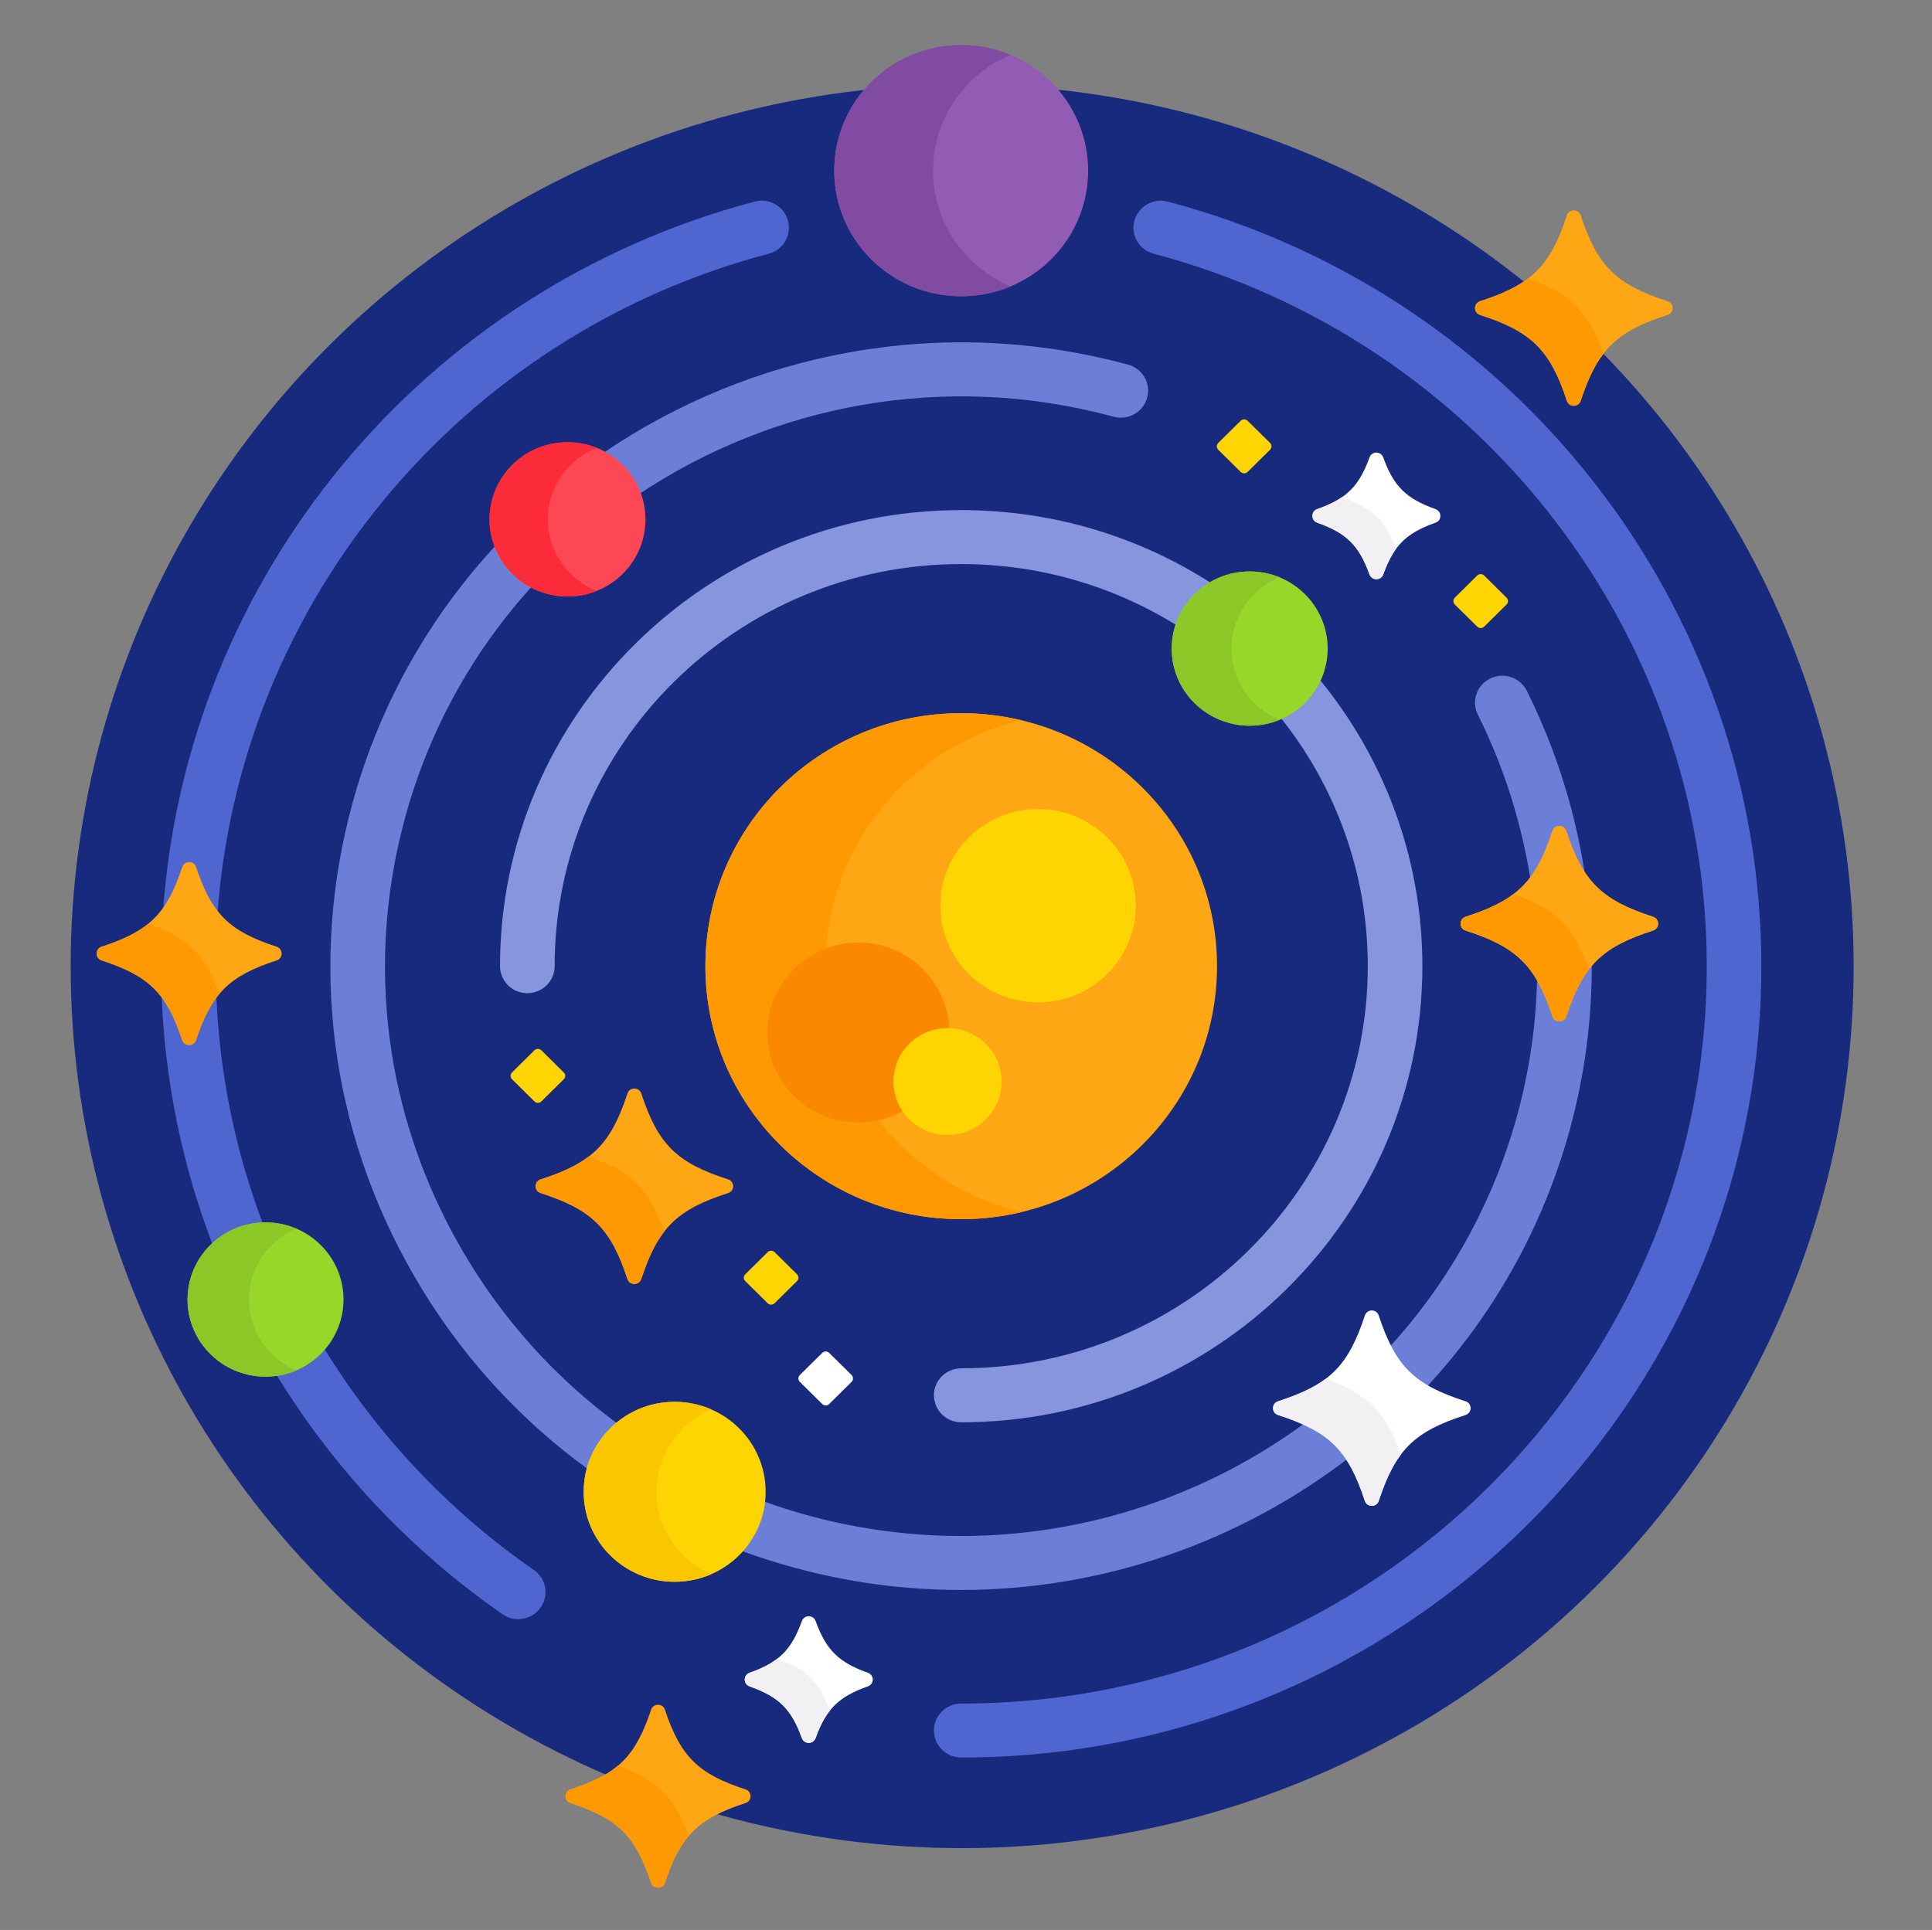 <?xml version="1.0" encoding="utf-8"?>
<!-- Generator: Adobe Illustrator 16.0.3, SVG Export Plug-In . SVG Version: 6.00 Build 0)  -->
<!DOCTYPE svg PUBLIC "-//W3C//DTD SVG 1.1//EN" "http://www.w3.org/Graphics/SVG/1.1/DTD/svg11.dtd">
<svg version="1.1" id="Layer_1" xmlns:svgjs="http://svgjs.com/svgjs"
	 xmlns="http://www.w3.org/2000/svg" xmlns:xlink="http://www.w3.org/1999/xlink" x="0px" y="0px" width="50.083px"
	 height="50.041px" viewBox="165.969 180.91 50.083 50.041" enable-background="new 165.969 180.91 50.083 50.041"
	 xml:space="preserve">
<rect x="165.969" y="180.91" width="50.083" height="50.041" fill="#808080" stroke="none"/>
<rect x="185.969" y="192.95" display="none" fill="#3083FC" width="35.094" height="35.002"/>
<g>
	<g>
		<ellipse fill="#172A7D" cx="190.911" cy="205.967" rx="23.11" ry="22.863"/>
	</g>
	<g>
		<path fill="#4F66D0" d="M190.886,226.481c-0.391,0-0.707-0.313-0.707-0.7c0-0.386,0.316-0.7,0.707-0.7
			c10.657,0,19.327-8.577,19.327-19.119c0-8.642-5.895-16.238-14.337-18.473c-0.377-0.099-0.602-0.483-0.5-0.856
			s0.489-0.595,0.866-0.495c9.061,2.397,15.386,10.549,15.386,19.825C211.628,217.277,202.323,226.481,190.886,226.481
			L190.886,226.481z"/>
	</g>
	<g>
		<path fill="#4F66D0" d="M170.871,207.914c-0.015,0-0.069-0.004-0.088-0.063c-0.177-0.533-0.368-0.925-0.627-1.231
			c0.075,2.291,0.539,4.527,1.348,6.625c0.337-0.328,0.796-0.533,1.303-0.545c-0.734-1.921-1.158-3.966-1.233-6.062
			c-0.251,0.303-0.438,0.69-0.612,1.212C170.942,207.909,170.888,207.914,170.871,207.914z"/>
		<path fill="#4F66D0" d="M186.396,186.632c-0.101-0.374-0.488-0.595-0.865-0.495c-8.615,2.28-14.758,9.764-15.34,18.468
			c0.24-0.3,0.422-0.677,0.591-1.187c0.019-0.058,0.074-0.063,0.088-0.063c0.018,0,0.071,0.005,0.09,0.063
			c0.182,0.545,0.376,0.942,0.643,1.251c0.554-8.099,6.274-15.059,14.292-17.181C186.274,187.39,186.498,187.006,186.396,186.632z"
			/>
		<path fill="#4F66D0" d="M179.81,221.62c-2.245-1.557-4.095-3.543-5.471-5.801c-0.304,0.364-0.744,0.613-1.241,0.676
			c1.479,2.441,3.476,4.589,5.898,6.271c0.124,0.087,0.266,0.127,0.405,0.127c0.224,0,0.442-0.103,0.58-0.298
			C180.207,222.279,180.129,221.843,179.81,221.62L179.81,221.62z"/>
	</g>
	<g>
		<path fill="#6C7FD8" d="M182.499,193.747c3.492-2.343,7.959-3.22,12.338-2.032c0.377,0.103,0.766-0.117,0.869-0.491
			c0.104-0.373-0.118-0.757-0.494-0.859c-4.853-1.317-9.803-0.317-13.646,2.319C181.999,192.907,182.335,193.287,182.499,193.747
			L182.499,193.747z"/>
		<path fill="#6C7FD8" d="M205.654,203.789c0.264-0.324,0.459-0.738,0.648-1.304c0.02-0.06,0.073-0.065,0.089-0.065
			s0.071,0.005,0.09,0.065c0.175,0.528,0.356,0.923,0.594,1.236c-0.241-1.688-0.751-3.343-1.528-4.9
			c-0.173-0.347-0.597-0.489-0.947-0.318c-0.351,0.17-0.494,0.59-0.321,0.937C204.968,200.822,205.427,202.29,205.654,203.789
			L205.654,203.789z"/>
		<path fill="#6C7FD8" d="M182.026,217.86c-1.657-1.21-3.058-2.764-4.11-4.591c-1.976-3.434-2.484-7.417-1.43-11.216
			c0.638-2.3,1.795-4.324,3.312-5.982c-0.433-0.222-0.77-0.603-0.935-1.064c-1.717,1.839-3.027,4.099-3.742,6.676
			c-1.153,4.16-0.598,8.521,1.565,12.279c1.167,2.029,2.728,3.749,4.578,5.081C181.385,218.571,181.657,218.158,182.026,217.86z"/>
		<path fill="#6C7FD8" d="M199.835,217.78c-2.549,1.885-5.685,2.957-8.953,2.957c-1.304,0-2.629-0.171-3.947-0.528
			c-0.416-0.113-0.824-0.243-1.224-0.39c-0.05,0.492-0.261,0.935-0.581,1.281c0.468,0.173,0.945,0.326,1.43,0.458
			c1.442,0.393,2.893,0.578,4.321,0.578c3.691,0,7.227-1.248,10.065-3.434C200.677,218.292,200.335,218.013,199.835,217.78
			L199.835,217.78z"/>
		<path fill="#6C7FD8" d="M206.481,207.234c-0.019,0.061-0.074,0.065-0.09,0.065s-0.069-0.005-0.089-0.065
			c-0.146-0.443-0.3-0.792-0.485-1.079c-0.016,1.246-0.191,2.495-0.529,3.714c-0.64,2.311-1.805,4.341-3.331,6.003
			c0.24,0.462,0.535,0.777,0.965,1.031c1.713-1.836,3.016-4.092,3.73-6.663c0.402-1.456,0.594-2.945,0.58-4.429
			C206.914,206.152,206.693,206.597,206.481,207.234L206.481,207.234z"/>
	</g>
	<g>
		<path fill="#8795DE" d="M200.136,198.478c-0.194,0.446-0.555,0.804-1.003,0.998c1.435,1.781,2.293,4.036,2.293,6.486
			c0,5.749-4.728,10.427-10.54,10.427c-0.391,0-0.707,0.313-0.707,0.699c0,0.387,0.316,0.701,0.707,0.701
			c6.592,0,11.955-5.306,11.955-11.827C202.842,203.125,201.826,200.518,200.136,198.478z"/>
		<path fill="#8795DE" d="M196.524,197.156c0.149-0.467,0.474-0.856,0.898-1.091c-1.879-1.22-4.125-1.929-6.536-1.929
			c-6.592,0-11.955,5.305-11.955,11.827c0,0.386,0.317,0.699,0.708,0.699c0.39,0,0.708-0.313,0.708-0.699
			c0-5.75,4.728-10.427,10.539-10.427C192.959,195.535,194.893,196.131,196.524,197.156z"/>
	</g>
	<g>
		<ellipse fill="#FEA613" cx="190.886" cy="205.962" rx="6.632" ry="6.56"/>
	</g>
	<path fill="#FE9901" d="M188.738,209.956c-1.259,0.282-2.516-0.492-2.813-1.737c-0.276-1.154,0.366-2.312,1.458-2.718
		c0.203-2.887,2.293-5.259,5.059-5.916c-0.5-0.118-1.019-0.183-1.555-0.183c-3.663,0-6.631,2.937-6.631,6.56
		c0,3.622,2.968,6.56,6.631,6.56c0.536,0,1.055-0.064,1.555-0.183C190.945,211.983,189.647,211.125,188.738,209.956L188.738,209.956
		z"/>
	<g>
		<ellipse fill="#97D729" cx="198.365" cy="197.727" rx="2.021" ry="2"/>
	</g>
	<g>
		<path fill="#8BC727" d="M197.89,197.727c0-0.834,0.517-1.547,1.249-1.848c-0.239-0.098-0.5-0.152-0.774-0.152
			c-1.116,0-2.023,0.896-2.023,2c0,1.105,0.907,2,2.023,2c0.274,0,0.535-0.055,0.774-0.153
			C198.407,199.273,197.89,198.559,197.89,197.727z"/>
	</g>
	<g>
		<ellipse fill="#97D729" cx="172.852" cy="214.605" rx="2.022" ry="2"/>
	</g>
	<g>
		<path fill="#8BC727" d="M172.423,214.606c0-0.826,0.505-1.534,1.226-1.84c-0.243-0.103-0.513-0.161-0.796-0.161
			c-1.116,0-2.021,0.896-2.021,2.001c0,1.104,0.905,2,2.021,2c0.283,0,0.553-0.058,0.796-0.161
			C172.928,216.138,172.423,215.431,172.423,214.606L172.423,214.606z"/>
	</g>
	<g>
		<ellipse fill="#925CB4" cx="190.886" cy="185.335" rx="3.291" ry="3.257"/>
	</g>
	<g>
		<path fill="#814BA2" d="M190.157,185.335c0-1.35,0.829-2.507,2.011-3.001c-0.395-0.165-0.826-0.256-1.281-0.256
			c-1.817,0-3.292,1.458-3.292,3.257c0,1.798,1.474,3.256,3.292,3.256c0.455,0,0.887-0.09,1.281-0.255
			C190.986,187.842,190.157,186.684,190.157,185.335L190.157,185.335z"/>
	</g>
	<g>
		<ellipse fill="#FED402" cx="183.458" cy="219.591" rx="2.359" ry="2.333"/>
	</g>
	<g>
		<path fill="#FAC600" d="M182.987,219.591c0-0.957,0.582-1.778,1.415-2.138c-0.289-0.126-0.608-0.195-0.944-0.195
			c-1.302,0-2.357,1.045-2.357,2.333c0,1.289,1.056,2.333,2.357,2.333c0.336,0,0.656-0.069,0.944-0.195
			C183.569,221.37,182.987,220.549,182.987,219.591z"/>
	</g>
	<g>
		<ellipse fill="#FED402" cx="192.878" cy="204.394" rx="2.535" ry="2.507"/>
	</g>
	<g>
		<ellipse fill="#FB8801" cx="188.218" cy="207.681" rx="2.358" ry="2.333"/>
	</g>
	<g>
		<ellipse fill="#FD4755" cx="180.681" cy="194.377" rx="2.021" ry="2"/>
	</g>
	<g>
		<path fill="#FB2B3A" d="M180.169,194.376c0-0.84,0.525-1.559,1.267-1.855c-0.234-0.093-0.488-0.145-0.755-0.145
			c-1.117,0-2.022,0.895-2.022,2c0,1.105,0.905,2.001,2.022,2.001c0.267,0,0.521-0.052,0.755-0.145
			C180.694,195.936,180.169,195.217,180.169,194.376L180.169,194.376z"/>
	</g>
	<g>
		<path fill="#FEA613" d="M209.196,189.076c-1.333,0.43-1.814,0.906-2.25,2.226c-0.057,0.173-0.302,0.173-0.359,0
			c-0.435-1.32-0.917-1.796-2.25-2.226c-0.174-0.056-0.174-0.299,0-0.356c1.334-0.43,1.816-0.907,2.25-2.226
			c0.057-0.173,0.303-0.173,0.359,0c0.436,1.319,0.917,1.795,2.25,2.226C209.371,188.777,209.371,189.02,209.196,189.076z"/>
	</g>
	<g>
		<path fill="#FE9901" d="M205.576,188.131c-0.312,0.238-0.708,0.417-1.24,0.589c-0.174,0.057-0.174,0.3,0,0.356
			c1.334,0.43,1.816,0.906,2.25,2.226c0.057,0.173,0.303,0.173,0.359,0c0.171-0.522,0.352-0.91,0.588-1.216
			C207.14,188.986,206.677,188.521,205.576,188.131z"/>
	</g>
	<g>
		<path fill="#FEA613" d="M184.844,211.845c-1.334,0.431-1.817,0.907-2.251,2.228c-0.057,0.172-0.303,0.172-0.358,0
			c-0.437-1.32-0.917-1.796-2.25-2.228c-0.175-0.055-0.175-0.298,0-0.355c1.333-0.429,1.813-0.906,2.25-2.227
			c0.056-0.172,0.302-0.172,0.358,0c0.434,1.32,0.917,1.797,2.251,2.227C185.018,211.546,185.018,211.79,184.844,211.845z"/>
	</g>
	<g>
		<path fill="#FE9901" d="M181.228,210.897c-0.313,0.239-0.709,0.421-1.244,0.593c-0.175,0.057-0.175,0.3,0,0.355
			c1.333,0.431,1.813,0.907,2.25,2.228c0.056,0.172,0.302,0.172,0.358,0c0.174-0.53,0.357-0.922,0.6-1.233
			C182.799,211.748,182.333,211.287,181.228,210.897L181.228,210.897z"/>
	</g>
	<g>
		<path fill="#FEA613" d="M208.822,205.037c-1.334,0.431-1.816,0.907-2.25,2.226c-0.058,0.174-0.302,0.174-0.359,0
			c-0.435-1.319-0.917-1.795-2.25-2.226c-0.174-0.056-0.174-0.298,0-0.356c1.333-0.43,1.815-0.905,2.25-2.225
			c0.057-0.173,0.302-0.173,0.359,0c0.434,1.319,0.917,1.795,2.25,2.225C208.996,204.739,208.996,204.981,208.822,205.037z"/>
	</g>
	<g>
		<path fill="#FEA613" d="M208.822,205.037c-1.334,0.431-1.816,0.907-2.25,2.226c-0.058,0.174-0.302,0.174-0.359,0
			c-0.435-1.319-0.917-1.795-2.25-2.226c-0.174-0.056-0.174-0.298,0-0.356c1.333-0.43,1.815-0.905,2.25-2.225
			c0.057-0.173,0.302-0.173,0.359,0c0.434,1.319,0.917,1.795,2.25,2.225C208.996,204.739,208.996,204.981,208.822,205.037z"/>
	</g>
	<g>
		<path fill="#FE9901" d="M205.204,204.091c-0.312,0.237-0.708,0.418-1.242,0.59c-0.174,0.058-0.174,0.3,0,0.356
			c1.333,0.431,1.815,0.907,2.25,2.227c0.057,0.173,0.302,0.173,0.359,0c0.17-0.521,0.351-0.909,0.587-1.217
			C206.765,204.948,206.303,204.48,205.204,204.091z"/>
	</g>
	<g>
		<path fill="#FEA613" d="M173.142,205.812c-1.23,0.401-1.686,0.85-2.091,2.067c-0.057,0.169-0.3,0.169-0.357,0
			c-0.406-1.217-0.859-1.667-2.09-2.067c-0.171-0.056-0.171-0.298,0-0.354c1.231-0.401,1.684-0.851,2.09-2.068
			c0.058-0.17,0.301-0.17,0.357,0c0.406,1.217,0.861,1.667,2.091,2.068C173.313,205.514,173.313,205.756,173.142,205.812z"/>
	</g>
	<g>
		<path fill="#FE9901" d="M169.809,204.862c-0.298,0.245-0.682,0.424-1.207,0.596c-0.171,0.056-0.171,0.298,0,0.354
			c1.231,0.401,1.684,0.85,2.09,2.067c0.058,0.169,0.301,0.169,0.357,0c0.173-0.52,0.356-0.898,0.603-1.195
			C171.283,205.664,170.844,205.228,169.809,204.862L169.809,204.862z"/>
	</g>
	<g>
		<path fill="#FFFFFF" d="M188.467,224.636c-0.76,0.269-1.083,0.588-1.355,1.339c-0.061,0.167-0.295,0.167-0.356,0
			c-0.272-0.751-0.594-1.07-1.354-1.339c-0.169-0.06-0.169-0.294,0-0.353c0.76-0.27,1.082-0.589,1.354-1.341
			c0.061-0.166,0.295-0.166,0.356,0c0.273,0.751,0.596,1.071,1.355,1.341C188.635,224.342,188.635,224.577,188.467,224.636z"/>
	</g>
	<g>
		<path fill="#F3F0F3" d="M187.478,225.261c-0.272-0.752-0.594-1.07-1.354-1.34c-0.002,0-0.003-0.002-0.006-0.003
			c-0.188,0.146-0.417,0.26-0.717,0.366c-0.169,0.059-0.169,0.293,0,0.353c0.76,0.269,1.082,0.588,1.354,1.339
			c0.061,0.167,0.296,0.167,0.356,0c0.107-0.297,0.223-0.525,0.371-0.71C187.48,225.264,187.48,225.263,187.478,225.261z"/>
	</g>
	<g>
		<path fill="#FFFFFF" d="M203.181,194.463c-0.759,0.269-1.083,0.589-1.354,1.341c-0.062,0.166-0.296,0.166-0.357,0
			c-0.272-0.752-0.594-1.072-1.354-1.341c-0.168-0.059-0.168-0.292,0-0.353c0.76-0.269,1.082-0.588,1.354-1.339
			c0.061-0.167,0.296-0.167,0.357,0c0.271,0.751,0.594,1.07,1.354,1.339C203.35,194.171,203.35,194.404,203.181,194.463z"/>
	</g>
	<g>
		<g>
			<path fill="#F3F0F3" d="M200.8,193.817c-0.015-0.005-0.025-0.012-0.037-0.02c-0.174,0.122-0.383,0.221-0.646,0.313
				c-0.168,0.06-0.168,0.293,0,0.353c0.76,0.269,1.082,0.589,1.354,1.341c0.061,0.166,0.296,0.166,0.356,0
				c0.096-0.266,0.2-0.478,0.325-0.652C201.88,194.404,201.557,194.086,200.8,193.817z"/>
		</g>
	</g>
	<g>
		<path fill="#FEA613" d="M185.296,227.661c-1.231,0.402-1.685,0.85-2.091,2.069c-0.056,0.168-0.301,0.168-0.357,0
			c-0.406-1.219-0.86-1.667-2.091-2.069c-0.171-0.056-0.171-0.297,0-0.354c1.231-0.401,1.685-0.85,2.091-2.068
			c0.056-0.169,0.301-0.169,0.357,0c0.406,1.218,0.859,1.667,2.091,2.068C185.468,227.364,185.468,227.605,185.296,227.661z"/>
	</g>
	<g>
		<path fill="#FE9901" d="M181.98,226.698c-0.3,0.251-0.688,0.435-1.223,0.609c-0.171,0.056-0.171,0.297,0,0.354
			c1.231,0.402,1.685,0.85,2.091,2.069c0.056,0.168,0.301,0.168,0.357,0c0.177-0.53,0.361-0.914,0.617-1.211
			C183.452,227.5,183.012,227.064,181.98,226.698z"/>
	</g>
	<g>
		<path fill="#FFFFFF" d="M203.96,217.6c-1.334,0.429-1.815,0.906-2.25,2.226c-0.058,0.172-0.304,0.172-0.36,0
			c-0.435-1.319-0.916-1.796-2.25-2.226c-0.174-0.058-0.174-0.299,0-0.356c1.334-0.43,1.815-0.906,2.25-2.225
			c0.056-0.174,0.302-0.174,0.36,0c0.435,1.319,0.916,1.795,2.25,2.225C204.135,217.3,204.135,217.542,203.96,217.6z"/>
	</g>
	<g>
		<path fill="#F3F0F3" d="M200.331,216.663c-0.312,0.232-0.704,0.411-1.231,0.581c-0.174,0.057-0.174,0.299,0,0.356
			c1.333,0.431,1.815,0.906,2.25,2.226c0.056,0.172,0.302,0.172,0.36,0c0.168-0.51,0.344-0.895,0.574-1.2
			C201.891,217.521,201.429,217.053,200.331,216.663z"/>
	</g>
	<g>
		<ellipse fill="#FED402" cx="190.532" cy="208.954" rx="1.403" ry="1.387"/>
	</g>
	<g>
		<path fill="#FED402" d="M180.583,208.894l-0.58,0.575c-0.05,0.049-0.13,0.049-0.18,0l-0.581-0.575
			c-0.049-0.048-0.049-0.128,0-0.176l0.581-0.575c0.049-0.048,0.13-0.048,0.18,0l0.58,0.575
			C180.634,208.765,180.634,208.846,180.583,208.894z"/>
	</g>
	<g>
		<path fill="#FED402" d="M186.63,214.127l-0.581,0.574c-0.05,0.05-0.13,0.05-0.18,0l-0.581-0.574c-0.05-0.048-0.05-0.128,0-0.176
			l0.581-0.574c0.05-0.049,0.13-0.049,0.18,0l0.581,0.574C186.678,213.999,186.678,214.079,186.63,214.127z"/>
	</g>
	<g>
		<path fill="#FED402" d="M205.023,196.585l-0.581,0.574c-0.05,0.049-0.13,0.049-0.179,0l-0.582-0.574
			c-0.048-0.05-0.048-0.129,0-0.178l0.582-0.575c0.049-0.048,0.129-0.048,0.179,0l0.581,0.575
			C205.072,196.456,205.072,196.535,205.023,196.585z"/>
	</g>
	<g>
		<path fill="#FED402" d="M198.892,192.572l-0.582,0.575c-0.049,0.048-0.129,0.048-0.179,0l-0.581-0.575
			c-0.049-0.049-0.049-0.128,0-0.178l0.581-0.574c0.05-0.048,0.13-0.048,0.179,0l0.582,0.574
			C198.941,192.444,198.941,192.522,198.892,192.572z"/>
	</g>
	<g>
		<path fill="#FFFFFF" d="M188.044,216.741l-0.581,0.574c-0.05,0.05-0.13,0.05-0.179,0l-0.581-0.574c-0.05-0.048-0.05-0.129,0-0.178
			l0.581-0.574c0.049-0.049,0.129-0.049,0.179,0l0.581,0.574C188.094,216.612,188.094,216.692,188.044,216.741z"/>
	</g>
</g>
<g display="none">
	<path display="inline" fill="#00AA79" d="M215.305,205.983c0.003,2.245-0.306,4.481-0.916,6.642l-0.699,0.07
		c-0.057,0.006-0.114,0.011-0.169,0.013l-0.591,0.027c-1.567,0.065-2.96,1.02-3.585,2.458l-0.151,0.346
		c-0.515,1.174-1.676,1.932-2.958,1.932h-2.513c-0.602,0.002-1.104-0.454-1.162-1.051l-0.101-1.004
		c-0.121-1.244-0.804-2.362-1.856-3.037c-0.412-0.264-0.66-0.721-0.66-1.21v-1.007c0-0.565,0.243-1.104,0.667-1.478l4.293-3.792
		c1.235-1.094,1.722-2.807,1.244-4.387c-0.495-1.632-1.904-2.819-3.597-3.027l-0.434-0.054c-0.517-0.063-0.993-0.315-1.335-0.707
		c-0.335-0.38-0.394-0.931-0.146-1.374l0.898-1.538c1.112-1.897,2.423-3.671,3.91-5.291l0.97-1.354
		C212.05,191.784,215.313,198.693,215.305,205.983z"/>
	<path display="inline" fill="#7BFFFB" d="M213.69,212.695l0.699-0.07c-2.891,10.231-12.297,17.728-23.453,17.728
		c-13.458,0-24.37-10.911-24.37-24.37c0-0.767,0.035-1.525,0.104-2.274l0.294,0.028l0.332-0.065c1.614-0.315,3.251,0.428,4.076,1.85
		c0.189,0.325,0.426,0.621,0.7,0.879l1.732,1.631c0.31,0.291,0.687,0.502,1.096,0.614l0.202,0.057
		c1.193,0.326,2.127,1.256,2.46,2.448l0.929,3.351c0.111,0.402,0.3,0.78,0.553,1.113l2.814,3.689c0.35,0.46,0.584,1,0.68,1.571
		l0.766,4.589c0.024,0.165,0.108,0.314,0.235,0.42c0.188,0.151,0.44,0.186,0.662,0.094c0.441-0.185,0.745-0.601,0.789-1.078
		c0.093-0.938,0.468-1.826,1.077-2.546l0.814-0.98c0.145-0.173,0.253-0.374,0.319-0.589l0.839-2.718
		c0.247-0.802,0.738-1.509,1.404-2.021l2.493-1.914c0.181-0.136,0.305-0.335,0.344-0.556c0.042-0.247-0.03-0.499-0.191-0.689
		l-1.66-1.952c-0.1-0.116-0.194-0.238-0.283-0.361l-1.269-1.768c-0.702-0.979-1.823-1.627-3.029-1.597
		c-0.12,0.003-0.24-0.028-0.344-0.091l-2.592-1.555c-0.759-0.452-1.699-0.476-2.478-0.062l-1.366,0.733
		c-1.24,0.664-2.782,0.259-3.536-0.931l-1.327-2.094c-0.614-0.97-0.594-2.212,0.049-3.162c0.688-1.021,1.893-1.566,3.114-1.408
		l1.991,0.253c0.709,0.097,1.409-0.238,1.778-0.853c0.635-1.093,1.863-1.699,3.117-1.539l0.87,0.111
		c0.621,0.078,1.237-0.177,1.621-0.674l0.767-0.994c0.694-0.896,0.726-2.137,0.079-3.068l-1.655-2.384
		c-0.634-0.915-1.46-1.68-2.421-2.242c-0.253-0.148-0.497-0.31-0.73-0.485l-1.394-1.046l-1.763-1.329
		c8.673-4.538,19.221-3.448,26.784,2.769l-0.97,1.354c-1.487,1.62-2.798,3.394-3.91,5.291l-0.898,1.538
		c-0.248,0.443-0.189,0.994,0.146,1.374c0.343,0.392,0.819,0.645,1.335,0.707l0.434,0.054c1.693,0.208,3.102,1.396,3.597,3.027
		c0.478,1.58-0.009,3.292-1.244,4.387l-4.293,3.792c-0.423,0.374-0.666,0.913-0.667,1.478v1.007c0,0.49,0.248,0.946,0.66,1.21
		c1.052,0.674,1.735,1.793,1.856,3.037l0.101,1.004c0.058,0.598,0.561,1.053,1.162,1.051h2.513c1.282,0,2.443-0.758,2.958-1.932
		l0.151-0.346c0.625-1.438,2.018-2.393,3.585-2.458l0.591-0.027C213.576,212.706,213.633,212.701,213.69,212.695z"/>
	<path display="inline" fill="#00AA79" d="M192.089,212.887c0.162,0.19,0.233,0.442,0.191,0.689c-0.04,0.221-0.163,0.42-0.344,0.556
		l-2.493,1.914c-0.667,0.511-1.157,1.218-1.404,2.021l-0.839,2.718c-0.066,0.216-0.175,0.417-0.319,0.589l-0.814,0.98
		c-0.609,0.72-0.984,1.608-1.077,2.546c-0.044,0.477-0.348,0.893-0.789,1.078c-0.222,0.092-0.475,0.057-0.662-0.094
		c-0.127-0.106-0.211-0.255-0.235-0.42l-0.766-4.589c-0.095-0.571-0.33-1.111-0.68-1.571l-2.814-3.689
		c-0.253-0.333-0.442-0.71-0.553-1.113l-0.929-3.351c-0.333-1.192-1.267-2.122-2.46-2.448l-0.202-0.057
		c-0.409-0.111-0.786-0.323-1.096-0.614l-1.732-1.631c-0.274-0.259-0.511-0.555-0.7-0.879c-0.825-1.422-2.461-2.166-4.076-1.85
		l-0.332,0.065l-0.294-0.028c0.77-8.218,5.646-15.488,12.958-19.318l1.763,1.329l1.394,1.046c0.233,0.175,0.477,0.337,0.73,0.485
		c0.961,0.562,1.787,1.327,2.421,2.242l1.655,2.384c0.647,0.931,0.616,2.172-0.079,3.068l-0.767,0.994
		c-0.383,0.497-1,0.752-1.621,0.674l-0.87-0.111c-1.254-0.161-2.482,0.446-3.117,1.539c-0.369,0.615-1.068,0.95-1.778,0.853
		l-1.991-0.253c-1.221-0.158-2.426,0.387-3.114,1.408c-0.643,0.95-0.663,2.192-0.049,3.162l1.327,2.094
		c0.753,1.189,2.296,1.595,3.536,0.931l1.366-0.733c0.779-0.415,1.719-0.391,2.478,0.062l2.592,1.555
		c0.104,0.063,0.224,0.094,0.344,0.091c1.206-0.031,2.327,0.617,3.029,1.597l1.269,1.768c0.088,0.123,0.183,0.245,0.283,0.361
		L192.089,212.887z"/>
	<path display="inline" fill="#53D5D1" d="M190.936,181.614c-3.939-0.006-7.82,0.947-11.307,2.777l1.763,1.329l1.394,1.046
		c0.228,0.17,0.465,0.329,0.711,0.472l0.108-0.063c7.13-3.727,15.64-3.7,22.746,0.069l0.061-0.085
		C202.057,183.566,196.582,181.604,190.936,181.614z"/>
	<path display="inline" fill="#53D5D1" d="M170.544,208.769c0-0.767,0.035-1.525,0.105-2.274l0.229-1.643
		c-0.906-0.992-2.263-1.439-3.582-1.18l-0.332,0.065l-0.294-0.028c-0.069,0.749-0.103,1.507-0.104,2.274
		c-0.003,8.824,4.766,16.96,12.465,21.268C173.638,222.625,170.537,215.873,170.544,208.769z"/>
	<path display="inline" fill="#005933" d="M170.861,204.834c1.233-7.517,5.905-14.025,12.633-17.597
		c-0.245-0.144-0.481-0.301-0.708-0.471l-1.394-1.046l-1.763-1.329c-7.312,3.831-12.189,11.101-12.958,19.318l0.294,0.028
		l0.332-0.065C168.607,203.414,169.955,203.854,170.861,204.834z"/>
	<path display="inline" fill="#280068" d="M190.936,181.017c-13.789,0-24.967,11.178-24.967,24.966
		c0,6.622,2.631,12.973,7.312,17.653c9.751,9.751,25.559,9.751,35.309,0c9.75-9.749,9.75-25.558,0-35.307
		C203.917,183.632,197.561,181,190.936,181.017z M174.125,189.173c1.612-1.613,3.444-2.986,5.444-4.08l2.859,2.15
		c0.251,0.188,0.515,0.362,0.786,0.523c0.885,0.519,1.647,1.225,2.233,2.066l1.653,2.385c0.5,0.716,0.475,1.675-0.059,2.364
		l-0.768,0.996c-0.253,0.327-0.661,0.496-1.072,0.444l-0.87-0.111c-1.492-0.193-2.954,0.529-3.71,1.83
		c-0.247,0.41-0.714,0.63-1.186,0.561l-1.991-0.253c-1.444-0.188-2.871,0.457-3.684,1.665c-0.778,1.147-0.8,2.645-0.059,3.815
		l1.326,2.096c0.924,1.447,2.806,1.941,4.322,1.136l1.365-0.731c0.595-0.316,1.312-0.299,1.89,0.045l2.592,1.556
		c0.201,0.12,0.433,0.182,0.667,0.176c0.959-0.028,1.905,0.478,2.527,1.347l1.27,1.767c0.098,0.137,0.203,0.272,0.313,0.401
		l1.66,1.952c0.049,0.058,0.07,0.134,0.057,0.208c-0.016,0.072-0.059,0.136-0.119,0.177l-2.492,1.915
		c-0.766,0.585-1.329,1.396-1.611,2.318l-0.838,2.717c-0.043,0.141-0.114,0.271-0.208,0.385l-0.816,0.979
		c-0.687,0.813-1.11,1.815-1.211,2.874c-0.024,0.259-0.188,0.481-0.426,0.582c-0.02,0.008-0.042,0.004-0.059-0.011
		c-0.011-0.015-0.017-0.031-0.02-0.05l-0.763-4.589c-0.114-0.667-0.385-1.298-0.796-1.835l-2.814-3.69
		c-0.208-0.271-0.361-0.581-0.452-0.91l-0.928-3.351c-0.39-1.393-1.482-2.48-2.877-2.865l-0.202-0.055
		c-0.315-0.087-0.606-0.249-0.844-0.473l-1.733-1.631c-0.232-0.219-0.433-0.471-0.593-0.746c-0.925-1.59-2.731-2.45-4.548-2.164
		C167.979,197.799,170.369,192.908,174.125,189.173z M207.746,222.794c-9.284,9.283-24.335,9.283-33.621,0
		c-4.458-4.458-6.963-10.505-6.962-16.811c0-0.566,0.021-1.129,0.06-1.689l0.19-0.038c1.364-0.265,2.748,0.364,3.445,1.566
		c0.219,0.374,0.49,0.715,0.806,1.013l1.733,1.631c0.381,0.357,0.843,0.617,1.348,0.755l0.204,0.055
		c0.989,0.273,1.763,1.043,2.039,2.033l0.93,3.351c0.132,0.476,0.353,0.921,0.653,1.314l2.814,3.69
		c0.292,0.383,0.486,0.832,0.565,1.309l0.765,4.589c0.092,0.611,0.618,1.063,1.236,1.063c0.165,0,0.329-0.034,0.481-0.097
		c0.647-0.27,1.091-0.875,1.153-1.574c0.082-0.818,0.409-1.591,0.942-2.218l0.814-0.98c0.194-0.234,0.342-0.504,0.431-0.796
		l0.838-2.718c0.209-0.685,0.628-1.287,1.197-1.723l2.493-1.914c0.303-0.227,0.507-0.562,0.57-0.936
		c0.068-0.419-0.051-0.846-0.326-1.17l-1.661-1.951c-0.087-0.104-0.172-0.213-0.251-0.323l-1.269-1.768
		c-0.854-1.191-2.174-1.88-3.529-1.844c-0.008,0-0.015-0.002-0.021-0.005l-2.593-1.556c-0.939-0.561-2.102-0.588-3.067-0.075
		l-1.366,0.731c-0.965,0.513-2.162,0.197-2.75-0.723l-1.326-2.096c-0.488-0.77-0.473-1.753,0.038-2.506
		c0.562-0.835,1.547-1.281,2.544-1.151l1.991,0.252c0.948,0.13,1.881-0.319,2.369-1.143c0.515-0.887,1.511-1.379,2.526-1.248
		l0.87,0.111c0.833,0.104,1.656-0.238,2.169-0.9l0.766-0.994c0.854-1.101,0.893-2.63,0.096-3.773l-1.653-2.385
		c-0.686-0.986-1.577-1.81-2.611-2.417c-0.233-0.136-0.457-0.286-0.673-0.446l-2.393-1.8c8.144-3.842,17.757-2.767,24.85,2.78
		l-0.622,0.866c-1.506,1.643-2.834,3.443-3.958,5.368l-0.904,1.543c-0.374,0.663-0.289,1.49,0.215,2.063
		c0.439,0.503,1.05,0.827,1.713,0.907l0.434,0.053c1.458,0.181,2.671,1.203,3.099,2.608c0.408,1.357-0.009,2.828-1.07,3.767
		l-4.271,3.793c-0.545,0.49-0.854,1.19-0.845,1.923v1.007c-0.01,0.688,0.333,1.334,0.911,1.712c0.896,0.576,1.477,1.533,1.575,2.592
		l0.095,0.981c0.088,0.897,0.849,1.578,1.751,1.564h2.513c1.515,0.01,2.892-0.879,3.505-2.265l0.151-0.332
		c0.535-1.229,1.726-2.044,3.066-2.097l0.591-0.024l0.019-0.001C212.408,216.882,210.413,220.137,207.746,222.794z M213.924,212.072
		l-0.293,0.029c-0.046,0.004-0.093,0.008-0.138,0.01l-0.591,0.027c-1.795,0.075-3.388,1.168-4.104,2.816l-0.151,0.319
		c-0.424,0.952-1.372,1.561-2.413,1.552h-2.513c-0.289,0.012-0.538-0.203-0.569-0.489l-0.1-0.993
		c-0.131-1.419-0.906-2.699-2.104-3.472c-0.236-0.154-0.374-0.42-0.365-0.703v-1.007c-0.007-0.391,0.154-0.767,0.443-1.03
		l4.281-3.792c1.41-1.25,1.963-3.206,1.417-5.009c-0.565-1.857-2.17-3.208-4.098-3.445l-0.435-0.054
		c-0.372-0.045-0.714-0.227-0.961-0.509c-0.166-0.187-0.197-0.459-0.079-0.679l0.899-1.537c1.089-1.861,2.375-3.602,3.833-5.19
		c0.016-0.018,0.031-0.036,0.045-0.057l0.593-0.828c0.419,0.365,0.826,0.746,1.224,1.141c4.472,4.448,6.979,10.501,6.963,16.811
		C214.71,208.039,214.446,210.084,213.924,212.072L213.924,212.072z"/>
</g>
<g display="none">
	<g display="inline">
		<path fill="#97DE3D" d="M216.06,201.428h-8.593c-6.012,0-11.555,2.933-14.986,7.829v14.361h-2.933v-5.563
			c-3.431-4.896-8.974-7.83-14.986-7.83h-8.592c0.205-0.294,1.906-8.798,10.381-8.798c5.425,0,9.883,4.253,10.235,9.59
			c1.056,0.732,2.053,1.555,2.962,2.463V199.96c0-4.046-3.284-7.332-7.332-7.332h-7.331v-1.466c0-4.048,3.285-7.332,7.331-7.332
			c4.048,0,7.332,3.284,7.332,7.332c0,0.499-0.058,0.997-0.146,1.466c0.293,0.293,0.527,0.616,0.792,0.938
			c0.235-0.615,0.499-1.201,0.822-1.759c0.439-0.762,0.996-1.495,1.612-2.112c-0.088-0.468-0.147-0.967-0.147-1.465
			c0-4.047,3.286-7.332,7.332-7.332c4.048,0,7.332,3.285,7.332,7.332v1.465h-7.332c-4.046,0-7.332,3.285-7.332,7.333v7.653
			c0.909-0.909,1.907-1.73,2.962-2.462c0.411-5.426,4.839-9.59,10.236-9.59C214.182,192.629,215.824,201.076,216.06,201.428
			L216.06,201.428z"/>
		<g>
			<path fill="#59C36A" d="M216.06,201.428h-8.593c-6.012,0-11.555,2.933-14.986,7.829v14.361h-1.465v-31.811
				c0.439-0.762,0.996-1.495,1.612-2.112c-0.088-0.468-0.147-0.967-0.147-1.465c0-4.047,3.286-7.332,7.332-7.332
				c4.048,0,7.331,3.285,7.331,7.332v1.465h-7.331c-4.046,0-7.332,3.285-7.332,7.333v7.653c0.909-0.909,1.907-1.73,2.962-2.462
				c0.411-5.426,4.839-9.59,10.236-9.59C214.182,192.629,215.824,201.076,216.06,201.428L216.06,201.428z"/>
		</g>
		<path fill="#704C55" d="M208.611,228.017c-3.955,0-5.823-1.244-7.985-2.686c-2.234-1.491-4.768-3.179-9.61-3.179
			c-4.844,0-7.378,1.688-9.611,3.179c-2.163,1.442-4.032,2.686-7.986,2.686h-4.398v2.933h43.99v-2.933H208.611z"/>
		<path fill="#5A344B" d="M213.009,230.95v-2.933h-4.398c-3.955,0-5.823-1.244-7.985-2.686c-2.234-1.491-4.768-3.179-9.61-3.179
			v8.798C191.533,230.95,213.97,230.95,213.009,230.95z"/>
	</g>
</g>
<g display="none">
	<path display="inline" fill="#A79BA7" d="M210.764,204.894c-0.168,0-0.336-0.057-0.476-0.172c-0.315-0.262-0.358-0.731-0.097-1.046
		l3.442-4.137c0.547-0.658,0.849-1.491,0.849-2.346c0-2.022-1.646-3.668-3.668-3.668h-8.025c-3.467,0-6.287-2.82-6.287-6.286
		s2.82-6.287,6.287-6.287h12.437c0.41,0,0.743,0.333,0.743,0.743c0,0.411-0.333,0.743-0.743,0.743h-12.437
		c-2.646,0-4.8,2.153-4.8,4.8c0,2.647,2.153,4.8,4.8,4.8h8.025c2.842,0,5.154,2.313,5.154,5.155c0,1.202-0.424,2.373-1.192,3.296
		l-3.441,4.137C211.188,204.802,210.977,204.894,210.764,204.894z"/>
	<path display="inline" fill="#B5ADB6" d="M209.244,207.847l-2.102-2.101l2.5-2.498c0.58-0.58,1.521-0.58,2.101,0
		c0.581,0.58,0.581,1.521,0,2.102L209.244,207.847z"/>
	<path display="inline" fill="#B5ADB6" d="M180.088,216.152l-2.102,2.103l-2.498-2.5c-0.58-0.58-0.58-1.521,0-2.102
		c0.581-0.58,1.522-0.58,2.102,0L180.088,216.152z"/>
	<path display="inline" fill="#B5ADB6" d="M201.208,221.799h-8.17v-2.853c0-0.436,0.353-0.788,0.787-0.788h6.596
		c0.435,0,0.787,0.353,0.787,0.788V221.799z"/>
	<path display="inline" fill="#FEE97D" d="M215.192,222.589c-1.604-5.507-3.209-11.015-4.814-16.522
		c-0.313-1.074-1.334-1.782-2.451-1.701c-5.389,0.394-12.529,1.667-20.064,5.321c-2.93,1.421-5.473,2.985-7.646,4.527
		c-4.289,3.237-7.875,7.312-10.542,11.976l-0.752,1.316l-0.996,1.486l41.929-1.486l0.572-1.227c0.682-1.458,2.146-2.391,3.758-2.391
		C214.865,223.89,215.364,223.247,215.192,222.589z M206.854,220.583l-14.693,0.966c-2.06,0.136-3.805-1.498-3.805-3.562l0,0
		c0-1.297,0.703-2.493,1.838-3.121c1.666-0.922,3.554-1.849,5.66-2.702c3.143-1.273,6.072-2.103,8.625-2.651
		c0.836-0.18,1.664,0.336,1.865,1.166l1.937,7.961C208.512,219.591,207.83,220.519,206.854,220.583z"/>
	<path display="inline" fill="#FEDF30" d="M215.192,222.589c-1.604-5.507-3.209-11.015-4.814-16.522
		c-0.312-1.071-1.329-1.783-2.441-1.702c-0.194,0.014-0.391,0.03-0.588,0.046c0.02,0.055,0.04,0.111,0.057,0.169
		c1.604,5.507,3.209,11.014,4.814,16.522c0.17,0.658-0.325,1.299-1.004,1.301c-1.578,0.004-3.035,0.84-3.703,2.27
		c-0.385,0.822-1.209,1.347-2.117,1.347h-35.62c-0.033,0.058-0.068,0.114-0.101,0.171l-0.752,1.316l-0.996,1.486l41.929-1.486
		l0.629-1.348c0.693-1.379,2.125-2.266,3.703-2.27C214.867,223.888,215.363,223.247,215.192,222.589z"/>
	<path display="inline" fill="#B5ADB6" d="M210.117,230.95h-44.148c0-1.902,1.542-3.443,3.444-3.443h40.705
		c0.951,0,1.722,0.771,1.722,1.721C211.839,230.179,211.069,230.95,210.117,230.95z"/>
	<path display="inline" fill="#A79BA7" d="M210.117,227.507h-2.974c0.951,0,1.722,0.771,1.722,1.721
		c0,0.951-0.771,1.723-1.722,1.723h2.974c0.951,0,1.722-0.771,1.722-1.723C211.839,228.277,211.069,227.507,210.117,227.507z"/>
	<path display="inline" fill="#FEDF30" d="M191.445,221.524C191.445,221.524,191.445,221.524,191.445,221.524
		c-1.732-0.234-3.089-1.718-3.089-3.537l0,0c0-1.297,0.703-2.492,1.838-3.121c1.666-0.922,3.554-1.848,5.66-2.702
		c3.143-1.272,6.072-2.103,8.625-2.651c0.404-0.086,0.806-0.01,1.137,0.186l0,0c-1.242-1.63-2.271-1.813-2.745-1.824
		c-0.239-0.006-0.614,0.049-1.366,0.152c-2.042,0.283-3.095,0.41-8.623,2.651c-2.107,0.854-3.995,1.779-5.661,2.702
		c-1.135,0.628-1.838,1.824-1.838,3.121c0.108,0.633,0.371,1.606,1.076,2.553C188.166,221.347,190.994,221.506,191.445,221.524z"/>
</g>
</svg>
